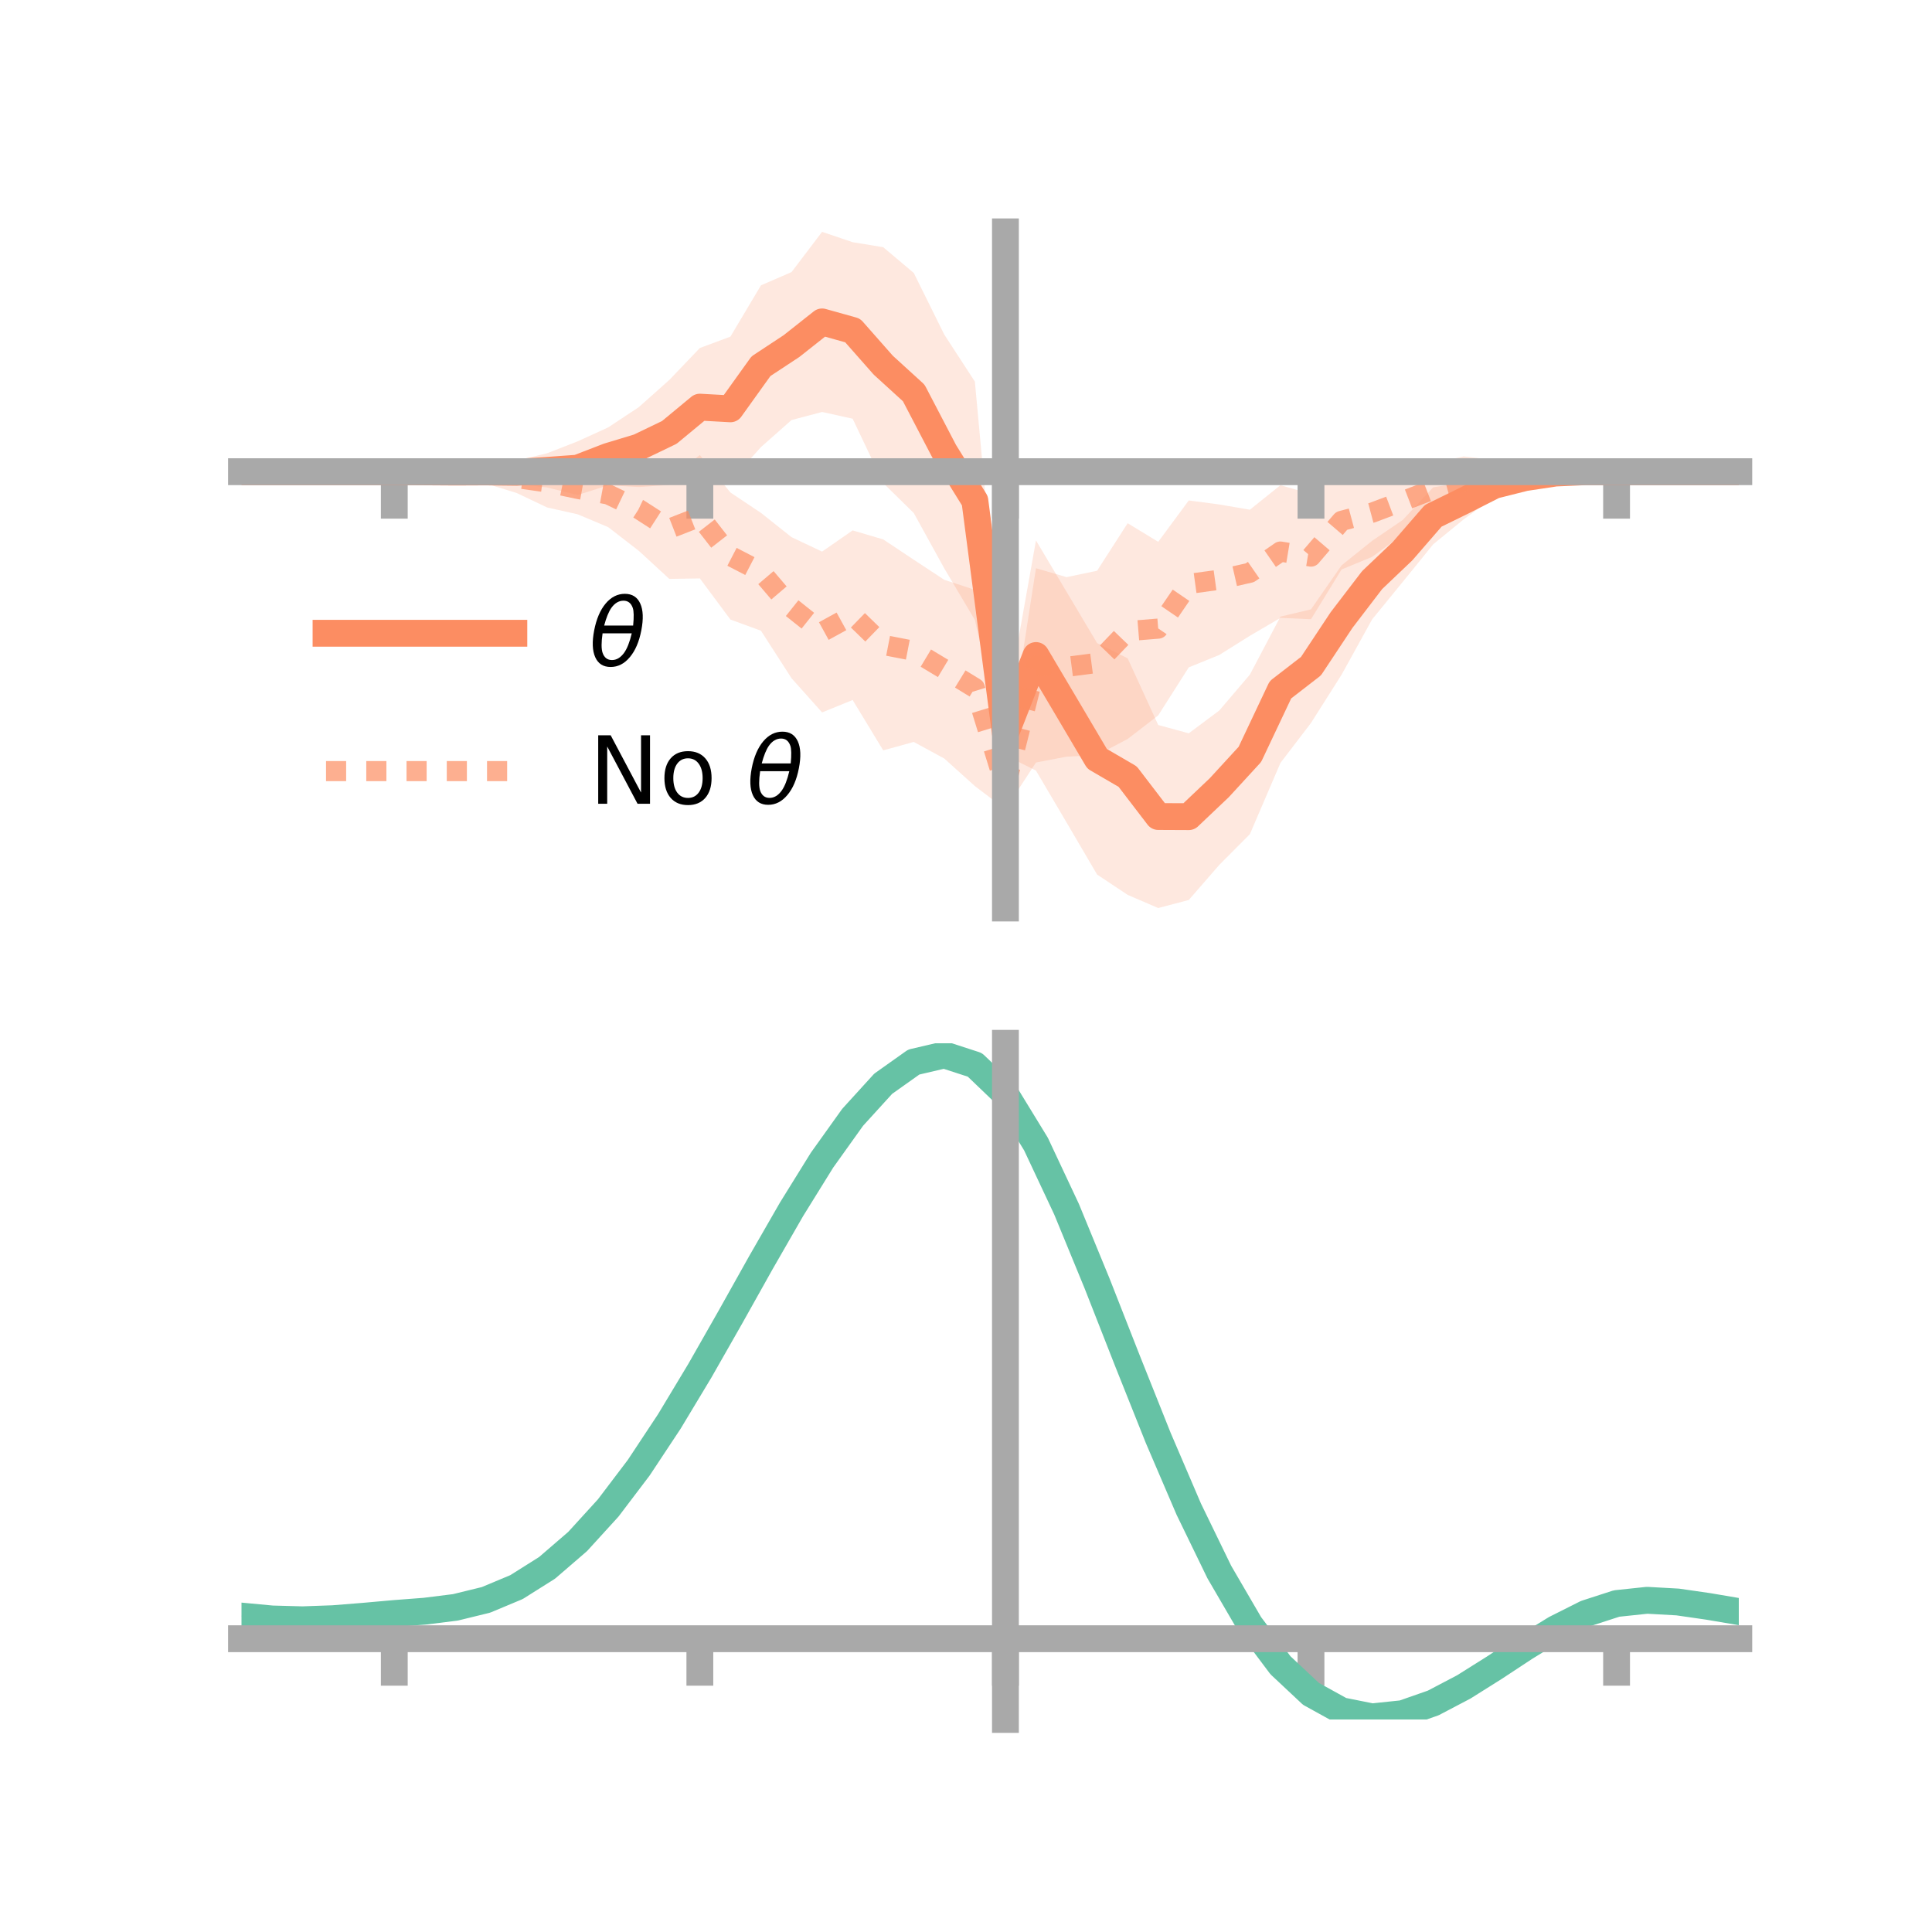 <?xml version="1.0" encoding="utf-8" standalone="no"?>
<!DOCTYPE svg PUBLIC "-//W3C//DTD SVG 1.1//EN"
  "http://www.w3.org/Graphics/SVG/1.1/DTD/svg11.dtd">
<!-- Created with matplotlib (https://matplotlib.org/) -->
<svg height="144pt" version="1.1" viewBox="0 0 144 144" width="144pt" xmlns="http://www.w3.org/2000/svg" xmlns:xlink="http://www.w3.org/1999/xlink">
 <defs>
  <style type="text/css">*{stroke-linecap:butt;stroke-linejoin:round;}</style>
 </defs>
 <g id="figure_1">
  <g id="patch_1">
   <path d="M 0 144 
L 144 144 
L 144 0 
L 0 0 
z
" style="fill:none;"/>
  </g>
  <g id="axes_1">
   <g id="patch_2">
    <path d="M 18 67.68 
L 129.6 67.68 
L 129.6 17.28 
L 18 17.28 
z
" style="fill:none;"/>
   </g>
   <g id="PolyCollection_1">
    <path clip-path="url(#p26df4eb1ce)" d="M 18 35.157 
L 18 35.157 
L 20.278 35.157 
L 22.555 35.157 
L 24.833 35.157 
L 27.11 35.157 
L 29.388 35.157 
L 31.665 35.1 
L 33.943 34.92 
L 36.22 34.378 
L 38.498 34.333 
L 40.776 33.784 
L 43.053 32.896 
L 45.331 31.856 
L 47.608 30.35 
L 49.886 28.32 
L 52.163 25.938 
L 54.441 25.091 
L 56.718 21.267 
L 58.996 20.28 
L 61.273 17.28 
L 63.551 18.051 
L 65.829 18.425 
L 68.106 20.343 
L 70.384 24.942 
L 72.661 28.441 
L 74.939 53.068 
L 77.216 40.282 
L 79.494 44.107 
L 81.771 47.93 
L 84.049 49.068 
L 86.327 54.037 
L 88.604 54.657 
L 90.882 52.954 
L 93.159 50.281 
L 95.437 45.959 
L 97.714 45.417 
L 99.992 42.138 
L 102.269 40.31 
L 104.547 38.761 
L 106.824 36.321 
L 109.102 35.951 
L 111.38 35.306 
L 113.657 34.757 
L 115.935 35.008 
L 118.212 35.097 
L 120.49 35.157 
L 122.767 35.157 
L 125.045 35.157 
L 127.322 35.157 
L 129.6 35.157 
L 129.6 35.157 
L 129.6 35.157 
L 127.322 35.157 
L 125.045 35.157 
L 122.767 35.157 
L 120.49 35.157 
L 118.212 35.221 
L 115.935 35.509 
L 113.657 36.446 
L 111.38 37.04 
L 109.102 38.704 
L 106.824 40.567 
L 104.547 43.378 
L 102.269 46.167 
L 99.992 50.291 
L 97.714 53.884 
L 95.437 56.864 
L 93.159 62.174 
L 90.882 64.461 
L 88.604 67.08 
L 86.327 67.68 
L 84.049 66.699 
L 81.771 65.184 
L 79.494 61.3 
L 77.216 57.437 
L 74.939 56.3 
L 72.661 46.204 
L 70.384 42.369 
L 68.106 38.236 
L 65.829 36.004 
L 63.551 31.208 
L 61.273 30.706 
L 58.996 31.308 
L 56.718 33.323 
L 54.441 35.853 
L 52.163 34.754 
L 49.886 36.141 
L 47.608 36.301 
L 45.331 36.174 
L 43.053 36.893 
L 40.776 36.334 
L 38.498 36.071 
L 36.22 35.975 
L 33.943 35.452 
L 31.665 35.241 
L 29.388 35.157 
L 27.11 35.157 
L 24.833 35.157 
L 22.555 35.157 
L 20.278 35.157 
L 18 35.157 
z
" style="fill:#fc8d62;fill-opacity:0.2;"/>
   </g>
   <g id="PolyCollection_2">
    <path clip-path="url(#p26df4eb1ce)" d="M 18 35.157 
L 18 35.157 
L 20.278 35.157 
L 22.555 35.157 
L 24.833 35.157 
L 27.11 35.157 
L 29.388 35.157 
L 31.665 35.074 
L 33.943 34.772 
L 36.22 34.355 
L 38.498 34.517 
L 40.776 34.084 
L 43.053 34.542 
L 45.331 34.415 
L 47.608 34.831 
L 49.886 35.663 
L 52.163 33.919 
L 54.441 36.706 
L 56.718 38.228 
L 58.996 40.036 
L 61.273 41.113 
L 63.551 39.533 
L 65.829 40.204 
L 68.106 41.718 
L 70.384 43.217 
L 72.661 43.961 
L 74.939 56.986 
L 77.216 42.352 
L 79.494 43.016 
L 81.771 42.54 
L 84.049 38.998 
L 86.327 40.384 
L 88.604 37.301 
L 90.882 37.601 
L 93.159 37.99 
L 95.437 36.163 
L 97.714 36.817 
L 99.992 35.203 
L 102.269 34.922 
L 104.547 34.873 
L 106.824 34.524 
L 109.102 34.018 
L 111.38 34.293 
L 113.657 34.614 
L 115.935 34.792 
L 118.212 35.092 
L 120.49 35.157 
L 122.767 35.157 
L 125.045 35.157 
L 127.322 35.157 
L 129.6 35.157 
L 129.6 35.157 
L 129.6 35.157 
L 127.322 35.157 
L 125.045 35.157 
L 122.767 35.157 
L 120.49 35.157 
L 118.212 35.267 
L 115.935 35.666 
L 113.657 36.334 
L 111.38 36.6 
L 109.102 37.688 
L 106.824 38.427 
L 104.547 39.836 
L 102.269 41.506 
L 99.992 42.446 
L 97.714 46.154 
L 95.437 46.054 
L 93.159 47.387 
L 90.882 48.815 
L 88.604 49.742 
L 86.327 53.321 
L 84.049 55.081 
L 81.771 56.275 
L 79.494 56.398 
L 77.216 56.832 
L 74.939 60.319 
L 72.661 58.59 
L 70.384 56.539 
L 68.106 55.3 
L 65.829 55.928 
L 63.551 52.174 
L 61.273 53.1 
L 58.996 50.55 
L 56.718 47.011 
L 54.441 46.176 
L 52.163 43.112 
L 49.886 43.147 
L 47.608 41.051 
L 45.331 39.29 
L 43.053 38.332 
L 40.776 37.822 
L 38.498 36.74 
L 36.22 36.043 
L 33.943 35.598 
L 31.665 35.243 
L 29.388 35.157 
L 27.11 35.157 
L 24.833 35.157 
L 22.555 35.157 
L 20.278 35.157 
L 18 35.157 
z
" style="fill:#fc8d62;fill-opacity:0.2;"/>
   </g>
   <g id="matplotlib.axis_1">
    <g id="xtick_1">
     <g id="line2d_1">
      <defs>
       <path d="M 0 0 
L 0 3.5 
" id="m4a9ae94273" style="stroke:#a9a9a9;stroke-width:2;"/>
      </defs>
      <g>
       <use style="fill:#a9a9a9;stroke:#a9a9a9;stroke-width:2;" x="29.388" xlink:href="#m4a9ae94273" y="35.157"/>
      </g>
     </g>
    </g>
    <g id="xtick_2">
     <g id="line2d_2">
      <g>
       <use style="fill:#a9a9a9;stroke:#a9a9a9;stroke-width:2;" x="52.163" xlink:href="#m4a9ae94273" y="35.157"/>
      </g>
     </g>
    </g>
    <g id="xtick_3">
     <g id="line2d_3">
      <g>
       <use style="fill:#a9a9a9;stroke:#a9a9a9;stroke-width:2;" x="74.939" xlink:href="#m4a9ae94273" y="35.157"/>
      </g>
     </g>
    </g>
    <g id="xtick_4">
     <g id="line2d_4">
      <g>
       <use style="fill:#a9a9a9;stroke:#a9a9a9;stroke-width:2;" x="97.714" xlink:href="#m4a9ae94273" y="35.157"/>
      </g>
     </g>
    </g>
    <g id="xtick_5">
     <g id="line2d_5">
      <g>
       <use style="fill:#a9a9a9;stroke:#a9a9a9;stroke-width:2;" x="120.49" xlink:href="#m4a9ae94273" y="35.157"/>
      </g>
     </g>
    </g>
   </g>
   <g id="matplotlib.axis_2"/>
   <g id="line2d_6">
    <path clip-path="url(#p26df4eb1ce)" d="M 18 35.157 
L 20.278 35.157 
L 22.555 35.157 
L 24.833 35.157 
L 27.11 35.157 
L 29.388 35.157 
L 31.665 35.171 
L 33.943 35.186 
L 36.22 35.176 
L 38.498 35.202 
L 40.776 35.059 
L 43.053 34.894 
L 45.331 34.015 
L 47.608 33.326 
L 49.886 32.23 
L 52.163 30.346 
L 54.441 30.472 
L 56.718 27.295 
L 58.996 25.794 
L 61.273 23.993 
L 63.551 24.63 
L 65.829 27.214 
L 68.106 29.29 
L 70.384 33.655 
L 72.661 37.323 
L 74.939 54.684 
L 77.216 48.859 
L 79.494 52.703 
L 81.771 56.557 
L 84.049 57.883 
L 86.327 60.859 
L 88.604 60.869 
L 90.882 58.707 
L 93.159 56.228 
L 95.437 51.411 
L 97.714 49.65 
L 99.992 46.214 
L 102.269 43.238 
L 104.547 41.07 
L 106.824 38.444 
L 109.102 37.328 
L 111.38 36.173 
L 113.657 35.601 
L 115.935 35.258 
L 118.212 35.159 
L 120.49 35.157 
L 122.767 35.157 
L 125.045 35.157 
L 127.322 35.157 
L 129.6 35.157 
" style="fill:none;stroke:#fc8d62;stroke-linecap:square;stroke-width:2;"/>
   </g>
   <g id="line2d_7">
    <path clip-path="url(#p26df4eb1ce)" d="M 18 35.157 
L 20.278 35.157 
L 22.555 35.157 
L 24.833 35.157 
L 27.11 35.157 
L 29.388 35.157 
L 31.665 35.159 
L 33.943 35.185 
L 36.22 35.199 
L 38.498 35.629 
L 40.776 35.953 
L 43.053 36.437 
L 45.331 36.852 
L 47.608 37.941 
L 49.886 39.405 
L 52.163 38.516 
L 54.441 41.441 
L 56.718 42.62 
L 58.996 45.293 
L 61.273 47.106 
L 63.551 45.853 
L 65.829 48.066 
L 68.106 48.509 
L 70.384 49.878 
L 72.661 51.275 
L 74.939 58.652 
L 77.216 49.592 
L 79.494 49.707 
L 81.771 49.407 
L 84.049 47.04 
L 86.327 46.853 
L 88.604 43.522 
L 90.882 43.208 
L 93.159 42.688 
L 95.437 41.109 
L 97.714 41.485 
L 99.992 38.824 
L 102.269 38.214 
L 104.547 37.355 
L 106.824 36.476 
L 109.102 35.853 
L 111.38 35.446 
L 113.657 35.474 
L 115.935 35.229 
L 118.212 35.18 
L 120.49 35.157 
L 122.767 35.157 
L 125.045 35.157 
L 127.322 35.157 
L 129.6 35.157 
" style="fill:none;stroke:#fc8d62;stroke-dasharray:1.5,1.5;stroke-dashoffset:0;stroke-opacity:0.7;stroke-width:1.5;"/>
   </g>
   <g id="patch_3">
    <path d="M 74.939 67.68 
L 74.939 17.28 
" style="fill:none;stroke:#a9a9a9;stroke-linecap:square;stroke-linejoin:miter;stroke-width:2;"/>
   </g>
   <g id="patch_4">
    <path d="M 129.6 67.68 
L 129.6 17.28 
" style="fill:none;"/>
   </g>
   <g id="patch_5">
    <path d="M 18 35.157 
L 129.6 35.157 
" style="fill:none;stroke:#a9a9a9;stroke-linecap:square;stroke-linejoin:miter;stroke-width:2;"/>
   </g>
   <g id="patch_6">
    <path d="M 18 17.28 
L 129.6 17.28 
" style="fill:none;"/>
   </g>
   <g id="legend_1">
    <g id="line2d_8">
     <path d="M 24.3 47.2 
L 38.3 47.2 
" style="fill:none;stroke:#fc8d62;stroke-linecap:square;stroke-width:2;"/>
    </g>
    <g id="line2d_9"/>
    <g id="text_1">
     <!-- $\theta$ -->
     <g transform="translate(43.9 49.65)scale(0.07 -0.07)">
      <defs>
       <path d="M 45.516 34.672 
L 14.453 34.672 
Q 12.359 20.062 14.5 13.875 
Q 17.188 6.25 24.469 6.25 
Q 31.781 6.25 37.359 13.922 
Q 42.234 20.656 45.516 34.672 
z
M 47.016 42.969 
Q 48.344 56.844 46.625 61.719 
Q 43.953 69.438 36.766 69.438 
Q 29.297 69.438 23.828 61.812 
Q 19.531 55.672 16.156 42.969 
z
M 38.188 76.766 
Q 49.906 76.766 54.594 66.406 
Q 59.281 56.109 55.719 37.844 
Q 52.203 19.625 43.453 9.281 
Q 34.766 -1.125 23.047 -1.125 
Q 11.281 -1.125 6.641 9.281 
Q 2 19.625 5.516 37.844 
Q 9.078 56.109 17.719 66.406 
Q 26.422 76.766 38.188 76.766 
z
" id="DejaVuSans-Oblique-952"/>
      </defs>
      <use transform="translate(0 0.234)" xlink:href="#DejaVuSans-Oblique-952"/>
     </g>
    </g>
    <g id="line2d_10">
     <path d="M 24.3 57.474 
L 38.3 57.474 
" style="fill:none;stroke:#fc8d62;stroke-dasharray:1.5,1.5;stroke-dashoffset:0;stroke-opacity:0.7;stroke-width:1.5;"/>
    </g>
    <g id="line2d_11"/>
    <g id="text_2">
     <!-- No $\theta$ -->
     <g transform="translate(43.9 59.924)scale(0.07 -0.07)">
      <defs>
       <path d="M 9.812 72.906 
L 23.094 72.906 
L 55.422 11.922 
L 55.422 72.906 
L 64.984 72.906 
L 64.984 0 
L 51.703 0 
L 19.391 60.984 
L 19.391 0 
L 9.812 0 
z
" id="DejaVuSans-78"/>
       <path d="M 30.609 48.391 
Q 23.391 48.391 19.188 42.75 
Q 14.984 37.109 14.984 27.297 
Q 14.984 17.484 19.156 11.844 
Q 23.344 6.203 30.609 6.203 
Q 37.797 6.203 41.984 11.859 
Q 46.188 17.531 46.188 27.297 
Q 46.188 37.016 41.984 42.703 
Q 37.797 48.391 30.609 48.391 
z
M 30.609 56 
Q 42.328 56 49.016 48.375 
Q 55.719 40.766 55.719 27.297 
Q 55.719 13.875 49.016 6.219 
Q 42.328 -1.422 30.609 -1.422 
Q 18.844 -1.422 12.172 6.219 
Q 5.516 13.875 5.516 27.297 
Q 5.516 40.766 12.172 48.375 
Q 18.844 56 30.609 56 
z
" id="DejaVuSans-111"/>
       <path id="DejaVuSans-32"/>
      </defs>
      <use transform="translate(0 0.234)" xlink:href="#DejaVuSans-78"/>
      <use transform="translate(74.805 0.234)" xlink:href="#DejaVuSans-111"/>
      <use transform="translate(135.986 0.234)" xlink:href="#DejaVuSans-32"/>
      <use transform="translate(167.773 0.234)" xlink:href="#DejaVuSans-Oblique-952"/>
     </g>
    </g>
   </g>
  </g>
  <g id="axes_2">
   <g id="patch_7">
    <path d="M 18 128.16 
L 129.6 128.16 
L 129.6 77.76 
L 18 77.76 
z
" style="fill:none;"/>
   </g>
   <g id="PolyCollection_3">
    <path clip-path="url(#p13e2fd9923)" d="M 18 120.491 
L 18 120.416 
L 20.278 120.639 
L 22.555 120.7 
L 24.833 120.61 
L 27.11 120.418 
L 29.388 120.207 
L 31.665 120.027 
L 33.943 119.738 
L 36.22 119.176 
L 38.498 118.215 
L 40.776 116.763 
L 43.053 114.768 
L 45.331 112.221 
L 47.608 109.153 
L 49.886 105.635 
L 52.163 101.766 
L 54.441 97.678 
L 56.718 93.525 
L 58.996 89.481 
L 61.273 85.736 
L 63.551 82.489 
L 65.829 79.943 
L 68.106 78.3 
L 70.384 77.76 
L 72.661 78.512 
L 74.939 80.727 
L 77.216 84.498 
L 79.494 89.416 
L 81.771 95.028 
L 84.049 100.912 
L 86.327 106.7 
L 88.604 112.092 
L 90.882 116.851 
L 93.159 120.816 
L 95.437 123.891 
L 97.714 126.046 
L 99.992 127.312 
L 102.269 127.77 
L 104.547 127.535 
L 106.824 126.75 
L 109.102 125.57 
L 111.38 124.16 
L 113.657 122.684 
L 115.935 121.302 
L 118.212 120.169 
L 120.49 119.434 
L 122.767 119.196 
L 125.045 119.33 
L 127.322 119.668 
L 129.6 120.067 
L 129.6 120.168 
L 129.6 120.168 
L 127.322 119.795 
L 125.045 119.477 
L 122.767 119.356 
L 120.49 119.6 
L 118.212 120.342 
L 115.935 121.498 
L 113.657 122.919 
L 111.38 124.441 
L 109.102 125.895 
L 106.824 127.109 
L 104.547 127.915 
L 102.269 128.16 
L 99.992 127.709 
L 97.714 126.459 
L 95.437 124.345 
L 93.159 121.348 
L 90.882 117.496 
L 88.604 112.877 
L 86.327 107.644 
L 84.049 102.019 
L 81.771 96.297 
L 79.494 90.835 
L 77.216 86.045 
L 74.939 82.374 
L 72.661 80.223 
L 70.384 79.495 
L 68.106 80.021 
L 65.829 81.61 
L 63.551 84.067 
L 61.273 87.194 
L 58.996 90.793 
L 56.718 94.673 
L 54.441 98.653 
L 52.163 102.566 
L 49.886 106.266 
L 47.608 109.632 
L 45.331 112.571 
L 43.053 115.021 
L 40.776 116.953 
L 38.498 118.371 
L 36.22 119.317 
L 33.943 119.868 
L 31.665 120.148 
L 29.388 120.316 
L 27.11 120.512 
L 24.833 120.684 
L 22.555 120.758 
L 20.278 120.696 
L 18 120.491 
z
" style="fill:#66c2a5;fill-opacity:0.2;"/>
   </g>
   <g id="matplotlib.axis_3">
    <g id="xtick_6">
     <g id="line2d_12">
      <g>
       <use style="fill:#a9a9a9;stroke:#a9a9a9;stroke-width:2;" x="29.388" xlink:href="#m4a9ae94273" y="122.141"/>
      </g>
     </g>
    </g>
    <g id="xtick_7">
     <g id="line2d_13">
      <g>
       <use style="fill:#a9a9a9;stroke:#a9a9a9;stroke-width:2;" x="52.163" xlink:href="#m4a9ae94273" y="122.141"/>
      </g>
     </g>
    </g>
    <g id="xtick_8">
     <g id="line2d_14">
      <g>
       <use style="fill:#a9a9a9;stroke:#a9a9a9;stroke-width:2;" x="74.939" xlink:href="#m4a9ae94273" y="122.141"/>
      </g>
     </g>
    </g>
    <g id="xtick_9">
     <g id="line2d_15">
      <g>
       <use style="fill:#a9a9a9;stroke:#a9a9a9;stroke-width:2;" x="97.714" xlink:href="#m4a9ae94273" y="122.141"/>
      </g>
     </g>
    </g>
    <g id="xtick_10">
     <g id="line2d_16">
      <g>
       <use style="fill:#a9a9a9;stroke:#a9a9a9;stroke-width:2;" x="120.49" xlink:href="#m4a9ae94273" y="122.141"/>
      </g>
     </g>
    </g>
   </g>
   <g id="matplotlib.axis_4"/>
   <g id="line2d_17">
    <path clip-path="url(#p13e2fd9923)" d="M 18 120.453 
L 20.278 120.667 
L 22.555 120.729 
L 24.833 120.647 
L 27.11 120.465 
L 29.388 120.262 
L 31.665 120.088 
L 33.943 119.803 
L 36.22 119.246 
L 38.498 118.293 
L 40.776 116.858 
L 43.053 114.895 
L 45.331 112.396 
L 47.608 109.393 
L 49.886 105.95 
L 52.163 102.166 
L 54.441 98.166 
L 56.718 94.099 
L 58.996 90.137 
L 61.273 86.465 
L 63.551 83.278 
L 65.829 80.776 
L 68.106 79.16 
L 70.384 78.628 
L 72.661 79.368 
L 74.939 81.551 
L 77.216 85.272 
L 79.494 90.125 
L 81.771 95.663 
L 84.049 101.466 
L 86.327 107.172 
L 88.604 112.484 
L 90.882 117.174 
L 93.159 121.082 
L 95.437 124.118 
L 97.714 126.252 
L 99.992 127.51 
L 102.269 127.965 
L 104.547 127.725 
L 106.824 126.929 
L 109.102 125.733 
L 111.38 124.301 
L 113.657 122.802 
L 115.935 121.4 
L 118.212 120.255 
L 120.49 119.517 
L 122.767 119.276 
L 125.045 119.403 
L 127.322 119.732 
L 129.6 120.118 
" style="fill:none;stroke:#66c2a5;stroke-linecap:square;stroke-width:2;"/>
   </g>
   <g id="patch_8">
    <path d="M 74.939 128.16 
L 74.939 77.76 
" style="fill:none;stroke:#a9a9a9;stroke-linecap:square;stroke-linejoin:miter;stroke-width:2;"/>
   </g>
   <g id="patch_9">
    <path d="M 129.6 128.16 
L 129.6 77.76 
" style="fill:none;"/>
   </g>
   <g id="patch_10">
    <path d="M 18 122.141 
L 129.6 122.141 
" style="fill:none;stroke:#a9a9a9;stroke-linecap:square;stroke-linejoin:miter;stroke-width:2;"/>
   </g>
   <g id="patch_11">
    <path d="M 18 77.76 
L 129.6 77.76 
" style="fill:none;"/>
   </g>
  </g>
 </g>
 <defs>
  <clipPath id="p26df4eb1ce">
   <rect height="50.4" width="111.6" x="18" y="17.28"/>
  </clipPath>
  <clipPath id="p13e2fd9923">
   <rect height="50.4" width="111.6" x="18" y="77.76"/>
  </clipPath>
 </defs>
</svg>
